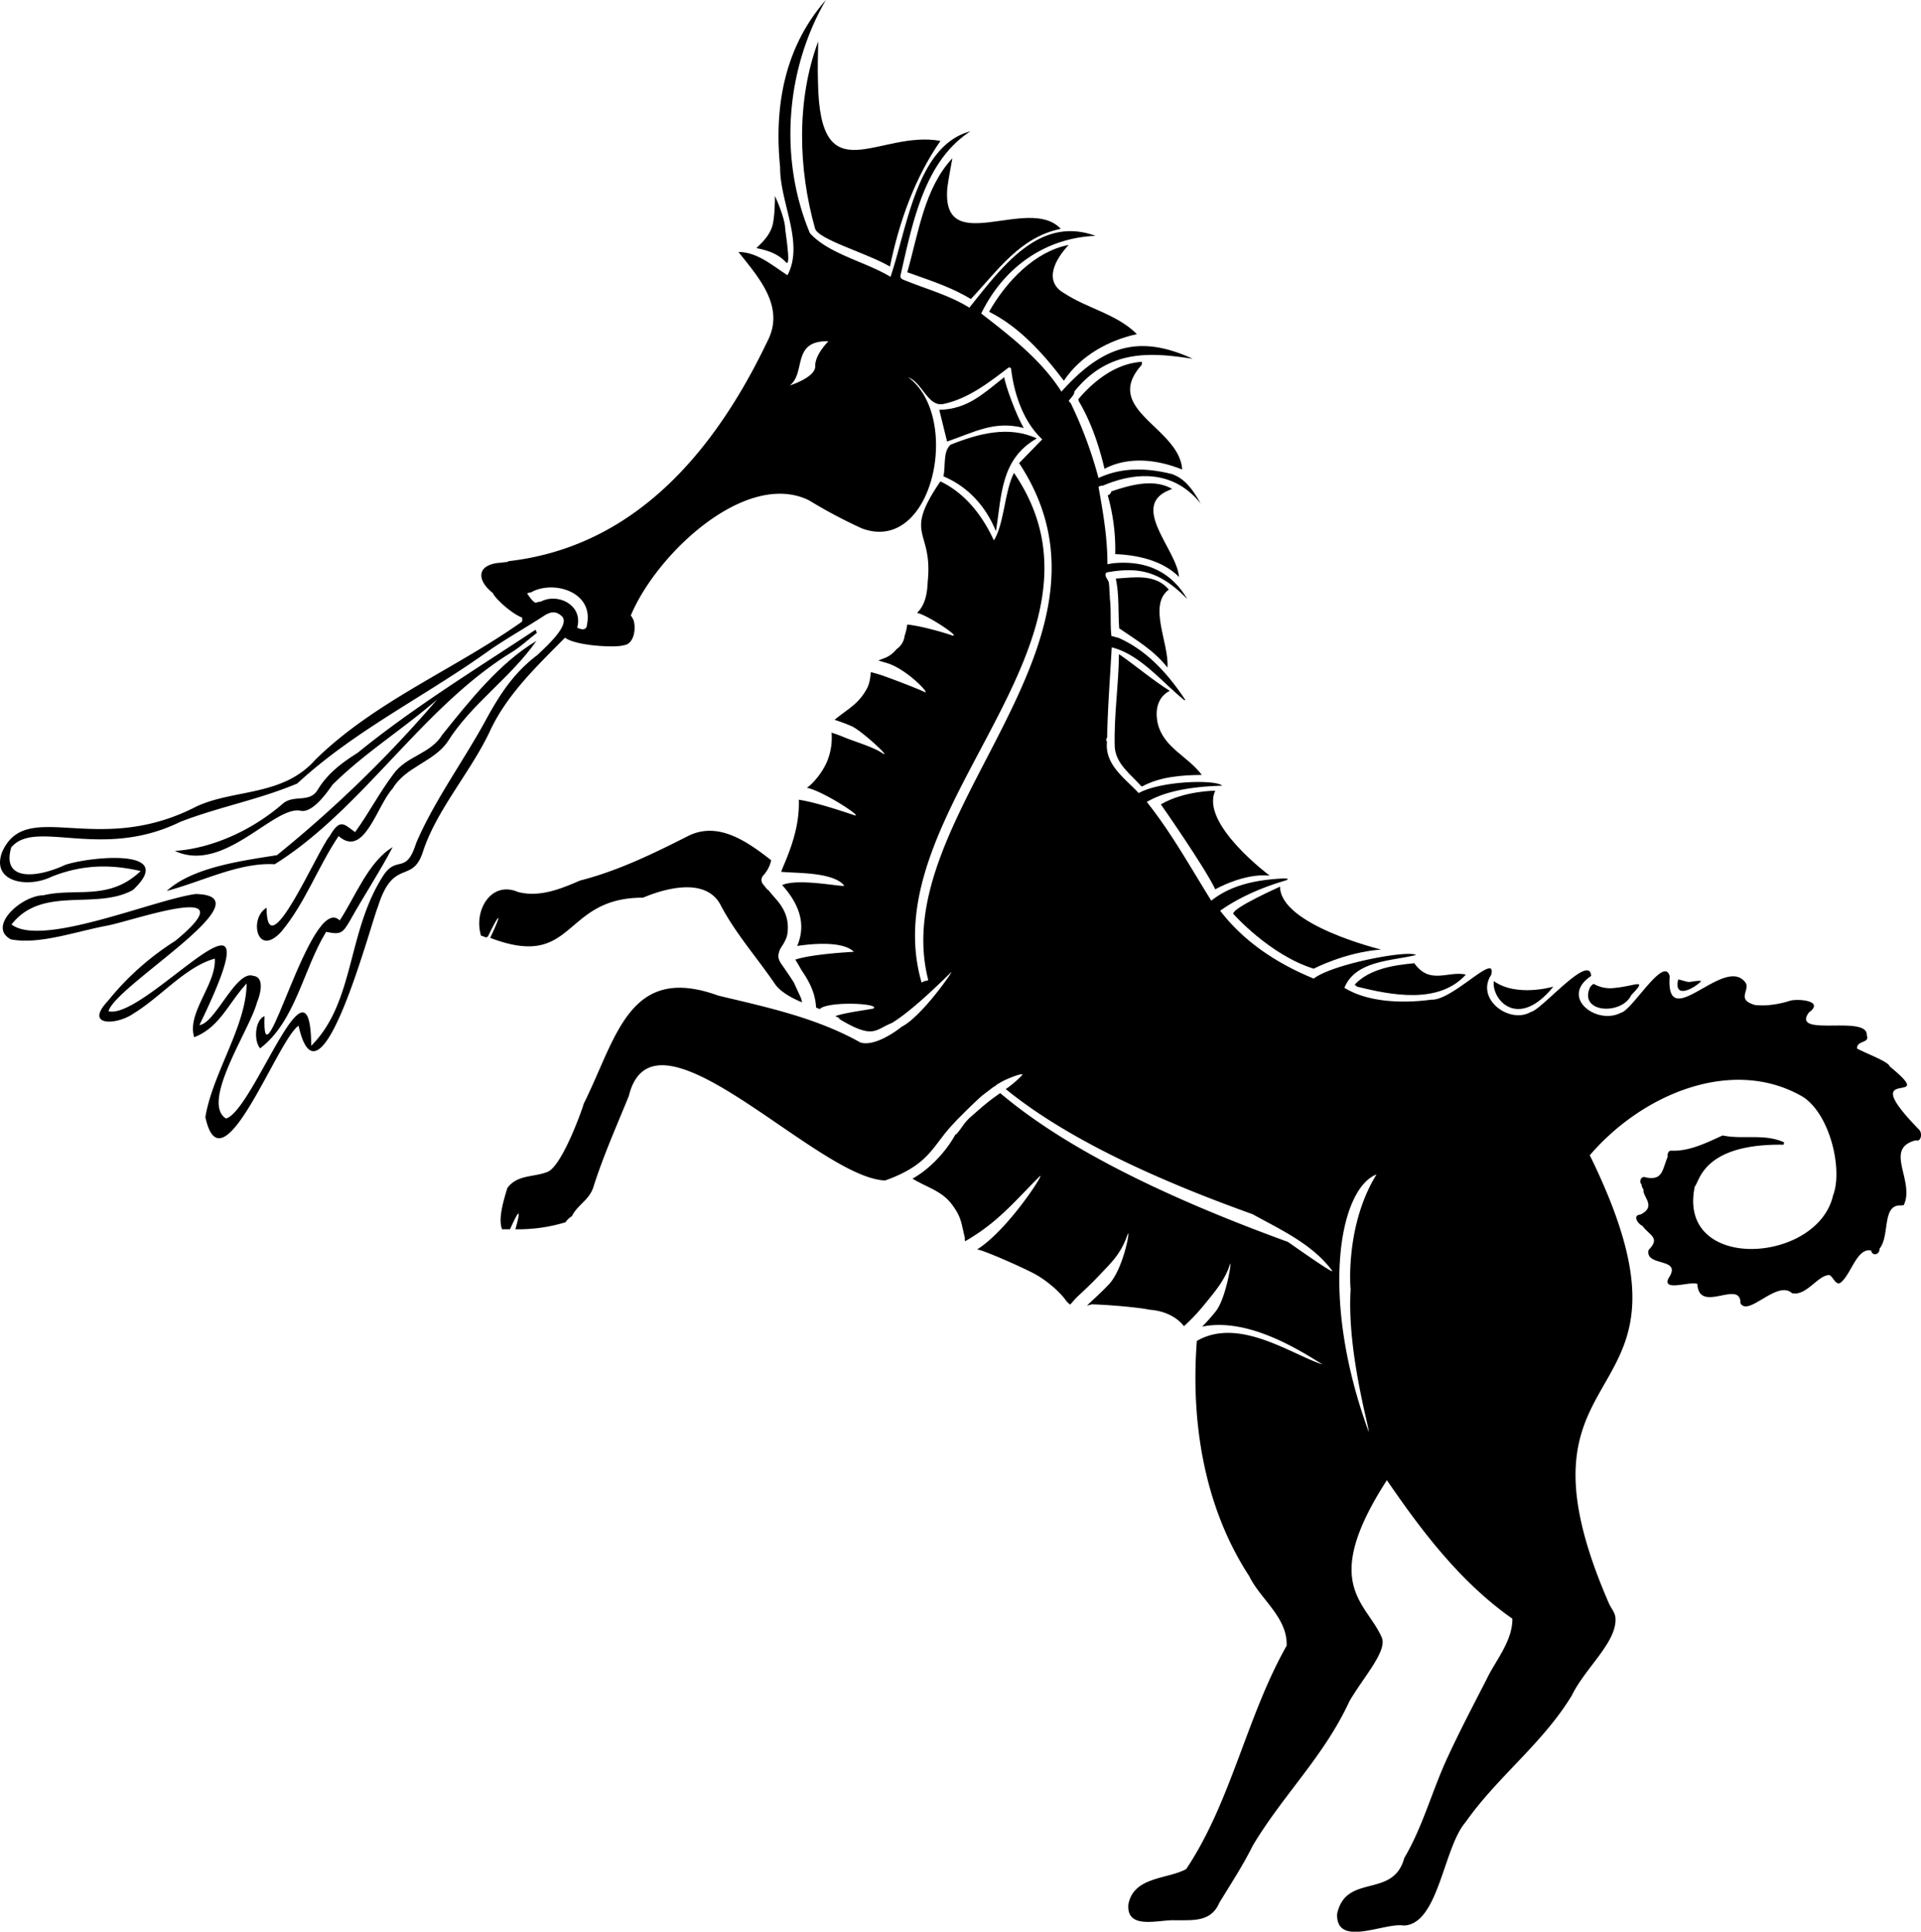 <svg id="hippochamp" xmlns="http://www.w3.org/2000/svg" viewBox="0 0 983.09 988.43"><path d="M192.37,392.55c-8.24,5.18-15.34,10.56-20.39,18.84-4.08,6.88-11.54,2.49-17.46,6.79C138,432.67,117.2,441.5,98.86,442.72c25.51,11.9,51.28-24.23,64.86-20.44,5.77.49,12.31-8.39,15.81-13.42,16.43-16.29,36.16-28.51,53.57-43.65a625.8,625.8,0,0,1-82,79.68c-18.3,2.93-43.23,6.22-56.4,18.32,19-5.1,37.14-14.68,55.26-13.67,44.74-28,75.16-79.88,120.68-108.12,4.7-2.78,9-6.81,13.48-10.26-.22-.55-.45-1.09-.67-1.63C252.83,349.78,221,369.25,192.37,392.55Z" transform="translate(-9.37 -7.31)"/><path d="M235.75,383.23c-6,9.9-18.38,10.87-25,20.12-7.29,9.67-12.55,19.95-19.66,29.77-5.6-4-7.57-7.37-13,2-6.41,7.56-32.21,68.41-32.3,36.68-9.14,5.34-4.94,25.82,7.47,12.33,12.19-14.52,18.72-33.08,29.38-49,13.15,11.5,19.57-15.62,27.71-24.37,6.44-10.95,20.82-13.61,27.94-23.68,12.27-19.66,32.45-32.95,45.59-51.82C264.91,346.58,249.64,366,235.75,383.23Z" transform="translate(-9.37 -7.31)"/><path d="M183.22,478.3c-14.93-14.85-40.07,89.6-38.47,48.94-4.8,1.86-5.73,12.41-2.27,16.51,18.12-13.75,22.07-40.52,33.79-59.62,7.45,1.53,8.39.86,12.36-6,7-12.53,15-24.6,21.69-37.34C197.92,448.16,191.16,466.26,183.22,478.3Z" transform="translate(-9.37 -7.31)"/><path d="M593.85,192.45c-12.92.76-24,9-32.65,19.13a2.29,2.29,0,0,1,.15.86c6.31,10.6,10.4,22.63,13.26,34.75,12.44-6.54,27.18-4.7,39.75.38C613,226,573.08,217.08,593.55,194.15Z" transform="translate(-9.37 -7.31)"/><path d="M428.09,28.49c-11.21,30.05-10.25,65.17-1.61,95.74,1.6,5.68,26.63,12.61,38.33,19.47,4.73-22.89,12.65-45.29,25.84-64.29-31.84-5.77-61.8,28.09-62.66-30.15C427.72,42.34,428,35.42,428.09,28.49Z" transform="translate(-9.37 -7.31)"/><path d="M607.52,309c-6.9-8.25-17.9-6.19-27.12-5.64,1.78,8.31,1.13,17,1.72,25.47,8.76,6,17.86,11.31,24.69,20.06C607.85,336.85,596.68,317,607.52,309Z" transform="translate(-9.37 -7.31)"/><path d="M515.53,166.84c15.44,7.7,27.72,21.33,38.28,35.29,8.65-13,23.12-20.75,37.39-23.84-10.28-10.27-25-13-37-20.8-11.12-6.17-4.85-17.52,2.08-24.83C539,135.93,524.36,151.29,515.53,166.84Z" transform="translate(-9.37 -7.31)"/><path d="M495.85,234.85c-4.08,3.64-2.43,10.9-3.69,16.19,12.54,5.27,21.66,15.23,26.88,28.09,3-18.26,2.27-36.82,20.89-47.48C525.75,225.06,510.29,229.07,495.85,234.85Z" transform="translate(-9.37 -7.31)"/><path d="M523.31,200.31c-10.82,8.48-18.78,16.4-33.26,16.71,1.44,5.85,2.71,11,4,16.21,14.16-4.86,24.23-10.83,39.26-6.92C529.78,220.65,523.73,204.31,523.31,200.31Z" transform="translate(-9.37 -7.31)"/><path d="M494.19,103.29c.68-5,1.68-10,2.56-15-14.41,15.45-17.35,38.4-23.07,58.33,11,4,22.37,7.48,32.53,13.71,14.17-15.06,25.15-31.59,46-35.93C535.89,106.77,490.88,140.05,494.19,103.29Z" transform="translate(-9.37 -7.31)"/><path d="M612.74,302.56c-1-13.61-24.18-35.12-6.44-43.82.93-.44,1.87-.83,2.93-1.25-9.5-5.44-21.37-2-31.13,1.27a2.62,2.62,0,0,1-1.84,2,101.37,101.37,0,0,1,3.84,30.09C591.32,291.31,604.3,294,612.74,302.56Z" transform="translate(-9.37 -7.31)"/><path d="M608,360.81c-8.94-5.62-17.24-12.73-25.89-18.73l-.1.15c-.18,15.66-2.61,31.38-2.17,46.94.35,9,8.37,14.45,13.64,20.49.13,0,.27,0,.4.06,9.28-5,20.18-5.79,30.52-5.89-7.14-9.63-19.32-13.69-22.5-26.14C600.26,370.46,601.92,363.87,608,360.81Z" transform="translate(-9.37 -7.31)"/><path d="M631.3,411.91s-15.91,0-27.84,7c0,0,22.54,32.25,27.84,43.46,0,0,14.59-8.41,27.84-7C659.14,455.37,623.35,428.74,631.3,411.91Z" transform="translate(-9.37 -7.31)"/><path d="M664.45,461s-25.19,11.22-23.87,14c0,0,18.56,21,41.1,28,0,0,15.91-8.41,34.48-9.81C716.16,493.23,664.45,480.61,664.45,461Z" transform="translate(-9.37 -7.31)"/><path d="M419.31,518.07c-1.14-2.52-2.51-5.44-3.56-7.78-1.57-2.6-3.36-5.12-5.11-7.71-1.43-2.12-3.33-4.2-2.85-6.95.59-3.34,2-3.9,3.52-7.32a11,11,0,0,0,1.13-4.15c.64-6.4-1.35-11.13-5.13-15.85-.18-.23-3.59-4.07-4.62-5.45a3.62,3.62,0,0,1-1.15-1c-.5-.62-1-1.25-1.51-1.87a3.46,3.46,0,0,1,0-4.77,16.64,16.64,0,0,0,4-7.73c-12.4-9.69-27.46-20.32-43-12.16-17.77,9-35.66,17.66-54.85,22.56-10,4.35-20.81,8.7-31.75,5.84-13.61-5.88-22.84,9.32-18.88,22.4,1.51.15,2.72,1.65,3.68.07,5.91-12.28,7.47-12.56,1,1,44,16.85,36.39-20.63,78.18-20.55,11.32-4.76,31.59-10.4,39.41,3.14,7.57,14.76,18.9,27.42,28.21,41.11,2.76,4.07,9.35,7.52,13.79,9.28C419.68,519.42,419.51,518.74,419.31,518.07Z" transform="translate(-9.37 -7.31)"/><path d="M733.15,500.19c-10.48,1-22.77,2.79-30.51,10.92.45.34.8.78,1.27,1.09,17.55,4.31,41.73,9.13,55.63-6.2C750.65,503.89,741.16,511.51,733.15,500.19Z" transform="translate(-9.37 -7.31)"/><path d="M804.32,512.15s-18.56,5.61-30.49-2.8C772.62,518.67,786.15,534.66,804.32,512.15Z" transform="translate(-9.37 -7.31)"/><path d="M823.07,512.56c-5.89,13.19,16.29,14.28,21.12,3.92,8.72-9,2.25-4.61-8.71-3.63a17,17,0,0,1-10.53-2.1A5.4,5.4,0,0,0,823.07,512.56Z" transform="translate(-9.37 -7.31)"/><path d="M880,509.36c-1.31-.52-4.55.31-6.16.43-1.14.08-4.14-1.1-5.65-1.31C865.8,518.8,876.22,513.22,880,509.36Z" transform="translate(-9.37 -7.31)"/><path d="M991.46,585.32c-34-34.75,10.7-10.86-14-31.49h0c-.39-.28-.73-.64-1.11-1-.71-2.34-11.68-6.31-16.64-9-.13-4.27,6.68-2.6,5-6.73.74-10.83-39.08,1.36-29.62-11.71,8.38-6.09-5.8-7.16-9.68-6-5.66,1.83-12.41,2.86-18,2.15-10.43-3.07-1.09-8.16-5.44-12.23-11.12-12.23-40.28,27.3-38.12-2.41-2.74-11.15-19.37,17.55-24.91,18.6-12.49,6.6-31.64-7.94-15.28-18.8-.71-12-25.49,17.46-30.73,18.35-11,6.55-28.58-6.56-20.43-18.9,3.08-12.3-19.83,13.3-30.61,12.68-14,1.91-32.15,1.57-44.51-6.07,5.66-14,24.42-13.73,36.65-16.77-3.88-2.7-42.55,4.52-52.35,12.05-17.85-7.29-35.29-18.27-47.88-34.72,9.53-6.78,21.26-11.81,32.26-15.11,0,0,5.3-1.4,0-1.4-13,.67-26.32,3-36.81,11.37-10.49-16.81-20.63-35.09-33-50.51,11.14-6.6,27-7.94,38.55-8.34-3.1-3.2-31.11-2.57-42.71,3.79-6.86-7.46-17.47-14.4-16.21-26.26a1.5,1.5,0,0,1,.07-2.08c.29-15.58,1.53-30.74,2.34-46.22,14.59,3.62,25.66,17.77,37.27,27.1l.38-.24c-9-13.57-19.92-25.62-34.69-31.95,0,.05,0,.11,0,.16-1.06-.4-2-.59-3.11-.91-.72-6.49,0-13.15-.84-19.62l.09-.11c-.32-2.55-.19-5.25-.6-7.75-.45-1.61-2.69-3.42-1.15-5,17-3.14,27.6-.35,41.33,13.59-8.72-14.76-22.09-20-38.68-18.24a.76.76,0,0,0-.08.11c-.79,0-1.32.32-2.11.28.05-13.6-2.27-26.68-4.57-39.61.54-.22,1.08-.4,1.62-.6a2.59,2.59,0,0,1,.33.17c17.91-7.69,36.86-7.79,50.37,9.05-3.87-6.82-7.82-12.48-14.18-14.89,0,0,0,0,0-.07-12.85-3.3-25.88-3.84-38.13,1.87a214.92,214.92,0,0,0-14.28-38.43,1.91,1.91,0,0,1-.9-1.06c1-1.58,2.77-2.86,2.89-4.84C577.43,185.05,600,188,619.72,190.87c-25.83-11.79-44.82-8.21-67.15,16.85-10.49-16.57-26.77-28.86-41.05-40C523.2,143.69,544.73,129,570,128c-28.87-10.6-47.95,16.1-64.56,36.74-9.93-6.18-21.19-9.27-31.94-13.57-1.29-.57-3.73-1-3.3-2.95,6.12-26.44,12-58.36,35.76-73.7-27.46,7.22-32.29,49.35-40.86,74.45-13.08-7.9-31.27-11.51-41.24-22.31-16-38.28-12.42-83.85,8.15-119.34-20.42,23.23-26.69,53-23.4,85.63-.19,17.93,12.48,38.69,3.76,55.19-7.94-5.1-15.36-11.79-25.08-11.89,10.16,12.86,23.84,27.8,15,45.3-26.89,56.38-67.82,105.56-132.87,112.93l0,.31c-1.79.19-3.5.45-4.9.53-11.32,1.25-11.13,9-2.92,15.45,1,2.63,9.4,10.44,15,12.57,0,.66,0,1.32,0,2-34.56,24.47-75.28,40.78-105.77,70.63-16.73,18.95-41.47,15-60.91,24-51,26.39-87-4.84-99.49,23.39-5.68,15.26,13,18.59,25.33,12.56,16.79-6.73,31.75-6.11,45.59-2.9-16.24,15.46-32.92,8.43-49.73,12.39C20,465.64,2.71,481.7,15,488c14.81,2.76,33.15-4.1,49.63-7.12C78.79,478,137,457.41,99.17,488.68a141,141,0,0,0-34.6,30.83c-12.31,13.09,4.47,12.4,12.91,6.54,14.11-8.51,26.81-24.07,41.81-28.21.88,13-14.51,27.87-10.52,40.21,13.12-5.14,17.27-17.15,26.81-27.49-.11,21.75-17.41,45.82-21.11,68.36,8.4,39.11,37.05-39.95,47.69-46.73,10.75,47.87,36.62-51.15,40.64-61,8-25.52,17.81-10.79,23.23-28.75,7.09-21,23.92-39.81,33.78-60.39,8.65-19.09,24.16-33.71,38.7-48.43,5.86,4.32,26.31,5.16,29.92,3.89,5.37-.48,6.54-8.36,5.19-12.79a17,17,0,0,0-1.42-2.51c13.52-32.1,59.12-74.48,91.09-58.94a255.66,255.66,0,0,0,27.24,14.46c36.37,13.39,51.09-57,23.68-77.34,7.29,2.75,10.13,15.61,18.29,13.56,12.4-2.74,22.69-10.65,32.84-18.43.83-.52,1.66.15,1.57,1.26,1.63,13,6.58,26.75,15.85,35.34L530.9,244.28c61.4,93-68.39,179.25-46.49,264.5l-.35.16a3.13,3.13,0,0,0-.3.2,5,5,0,0,0-2.74,1c-25.83-89,106.88-173.58,47.29-260.82-4.83,9.14-5,26-10.31,34.51l.06-.35a.3.3,0,0,1-.13,0c0,.13.05.25.07.38-5.91-12.91-14.87-24.27-27.38-30.22-19.48,28.57-3.59,24-6.51,51.62-.23,5.92-1.33,11.68-5.42,15.66,5.93,1.29,23.62,13.42,17.62,11.42-6.22-2.07-16.12-4.79-22.66-5.46a26.17,26.17,0,0,1-1.32,5.72,9.79,9.79,0,0,1-1.58,4.33,11.3,11.3,0,0,1-2.65,2.65,14.73,14.73,0,0,1-7,4.83c-.75.31-1.5.58-2.26.87,1.33.37,2.62.82,3.95,1.18,10.54,2.88,23.54,16.88,19.54,14.88-3.53-1.76-19.17-7.72-22.9-8.87-1.45-.44-2.9-.84-4.36-1.24a2.41,2.41,0,0,1-.08.25c-.27,2.85-.54,5.49-2,8.21a28.59,28.59,0,0,1-6,7.72c-3.53,3.14-7.23,5.41-10.49,8.23,2.93.95,5.83,2,8.68,3.25,5.26,2.31,22.06,18,15.16,13.45-4.34-2.86-14.29-5.81-19-7.79-2.12-.89-4.26-1.66-6.42-2.36a31.41,31.41,0,0,1-2.62,15.51,36.89,36.89,0,0,1-6.64,9.73,18.64,18.64,0,0,1-3.38,3c8.18,1.48,30.07,15.95,24.07,13.95-8.09-2.7-19.78-6.55-28.18-7.85.45,12.41-3.47,23.8-8.27,34.87-.23.69-.49,1.37-.77,2,7.45.82,26.22-.05,32.22,6.95,1.25,1.45-23-4-31.7-.16,7.7,8.63,12.83,19,7.7,31.16,7.79-1.19,23.42-2.58,29,3,0,0-21,1-30,4,1,1.36,2.86,4.91,3.51,5.87,4,5.82,6.82,11.72,7.14,18.65.64.27,1.29.52,1.94.77a3.21,3.21,0,0,1,1.13-.82c7.15-3.24,29.91-1.85,26.28.53-.53.35-14.37,2-19.48,3.91.91.44,1.82.88,2.73,1.35l-1.27-.22c18.18,11,18.62,5.87,27.48,2.37,10.54-6.41,25.41-21.2,30.27-25.91,2-2-14.73,22.5-25.27,27.84-5.32,4.29-15.19,10.14-21.23,8-22.63-12.68-47.86-18-72.63-23.93-45.72-16.63-52,21.51-68.9,55.43-.11,1.08-10.72,31.46-18.4,34.74-7.08,2.86-15.56,1.31-20.65,8.32-2.12,7-4.78,15.92-2.67,21.08,2.31,0,2,0,4.06,0,5.38-12.09,5.31-9.17,2.75,0a83.09,83.09,0,0,0,25.64-3.59,10.14,10.14,0,0,1,3.22-3.06c3-6,8.81-8.19,11-14.82,5.05-16,11.9-31.3,18.15-46.68,12.83-52.29,96.15,42,131.21,43.17,23.34-8.33,24.11-17.93,35.32-29.43.59-.84,11.56-11.79,14.51-14.14,1.83-1.45,5.58-4.21,5.54-4.25a5.84,5.84,0,0,0,1.63-1.08,4.11,4.11,0,0,1,1.24-.76c3.06-2.18,13.67-6.18,11.73-4.09a53.93,53.93,0,0,1-8.26,7c26.14,21.28,66.45,42.58,126.3,64,14.27,7.9,30.73,15.32,40.79,29,1,1.9-19.12-12.34-22.71-14.82-71.17-25.91-117.85-51.24-147.21-76.13-2,1.4-4,2.81-5.92,4.33-3,2.39-5.95,5-8.83,7.53a25.9,25.9,0,0,0-3.83,4.07c-1.14,1.59-2.23,3.21-3.52,4.69a2.05,2.05,0,0,1-.85.6c-4.71,8.58-12.93,17.54-21.93,22.54,7.22,4.46,14.85,6.2,20,13,4.9,6.48,4.79,9,6.72,17a3.33,3.33,0,0,1,0,1.33c.08.23.14.47.21.71,16.54-9.53,24.67-19.7,38-33.06,4-4-15.66,27.13-31.89,37.26,3.41.29,25.05,10,29.89,12.74,6.54,3.67,12.72,9.37,15.4,13.1a9.19,9.19,0,0,0,2.38,2.37c1.36-1.54,2.6-3,3.62-4,3.9-3.61,7.74-7.24,11.39-11.12,6.52-6.91,10.78-10.79,14.21-20.36,2-5.68-1.61,16.83-9.44,25.14-3.58,3.8-7.48,7.26-11.24,10.87l2-.52.5-.13c6,.09,23.15,1.38,29.64,2.77,6.49.44,13.28,3,17.53,8.4A99.35,99.35,0,0,0,625.61,675c5.24-6.44,10.57-12.55,13.17-20.59,1.33-4.12-1.7,17.12-7.36,24.08-2.18,2.68-4.44,5.22-6.8,7.65,23.48-4.82,50,12.16,61.6,19.38-15.68-5-42.69-24.53-64.26-12.11l-.09,0c-3.21,41.83,3.84,85.26,26.84,120.47,5.57,11.62,19.67,21.1,19.11,35.54-20.47,36.1-28.28,79.63-51.39,114.28-9.59,5.27-26.81,3.78-29.57,17.91-1.35,13.75,16.23,7.73,24.06,8.31,8.47-.19,18.05,1.2,22.39-8.85,6.06-10,12-18.94,17.18-29.38,15.83-26.42,36.28-45.41,49.47-73.88,7.39-12.65,19.54-25.76,16.52-32.67-8-18.22-31.72-27.16,2.64-80.43,18.14,26.55,38,52.47,64.22,70.89.12,11.55-8.91,21.83-13.2,31-6.62,12.92-13.39,25.78-19.52,39-8.21,17.33-12.87,36-22.62,52.48-5.6,21-29.85,7.53-34.36,28.62-.48,17.4,24.32,4.24,34,5.89,17.89-.35,20.32-39.61,31.67-52.78,16.37-23.34,39.46-40.27,54.42-64.89,7-14.34,23.2-27.33,22.37-39.7-.19-2.81-2.27-5-3.32-7.4-58.61-134.66,57.68-91.84-9.82-229.37,27.19-31.75,73.7-50.84,109.42-29.67v0c14,9.59,20,37.59,15.1,50.15-8,35.24-80.14,39.54-70.77-4.53,2.42-2.06,3.64-22,45.49-21.35.05-.41.1-.82.16-1.23-10.21-4.61-21.14-1.29-31.42-3.51-8.06,3.69-17.22,8.29-26.43,7.78-1.45.07-1.91,1.85-1.66,3.1-2.88,6.75-2.43,12.37-11.32,10.58h0c-2-1-3.73,2.08-2.06,3.57a4.33,4.33,0,0,0,1,2.64c-.71,3.66,6.92,8.59-1.56,12.81-4.29.31-1.39,4.75,1,5.83,4,5.2,9.2,6,3.12,12.34-1.89,8.86,17.76,3.45,10.17,14.5h0c-3.22,7,11.49,1.21,14.81,2.85.85,15.66,22.19-2.71,22.07,9.9,4.1,7,18.78-12.12,26.34-5.2,7.38,1.76,13.48-9.59,19.24-9.23,2.13,1.13,3.37,6.13,6.19,3.4,5-4.49,8.06-17.56,15.11-15.94.69,3.17,4.41,2,4.28-1,5.42-6.56,1.06-22.51,10.85-22.11v0a1.62,1.62,0,0,0,1.19-.27l.19.23.38-.25-.12-.34a2.24,2.24,0,0,0,.56-1.58l.1.15c3.48-12.43-10.37-27.2,5.37-31.26C992.66,591.79,993.24,587,991.46,585.32Zm-706.86-243c-11.87,8.82-19.06,19.8-25.72,31.8-11.61,21.69-27.15,42.55-36.58,64.69-5.1,16.23-9.71,6.09-16.58,16.24-18.87,28.88-14.58,64.9-37.07,87.38-.45-52.76-29.5,33.3-43.64,37.23-13.1-8.38,12.12-45.36,15.8-59.17,3.32-8.38,2.41-13.41-1.74-13.8-8.8-3.4-19.45,24.3-27.64,25.15,43.6-89.88-26.86-2.3-46.51-7.07,3.19-13.08,82.5-59.21,44.55-60-21.66,3-78.79,27.46-94.2,15.59C31,460.21,58.5,473.28,77.44,462.68c23.48-22-23.43-16.82-34.89-12.74-13.39,6.26-32.6,9-27.44-9,12.37-14.88,46,6.78,86.54-13.1,19.81-7.67,40.07-11.29,59.83-19.6,29.69-27.45,66-44.83,99.22-68.78,8.85-6,18.06-11.18,27-17,4.16-2.7,6.58-2.09,9,0C301.81,326.68,288.92,338.1,284.6,342.29ZM309.74,327c-.11,3.17-3.25,2.46-5,1.44,3.2-11.42-9.76-17.84-18.47-13.35a18.12,18.12,0,0,0-2.88.67c-1.82-1-2.94-3-4.25-4.7.69-.6,1.6-.48,2.4-.77l0-.1C293.15,304.07,313.34,310.41,309.74,327Zm116.82-132.3c.13,5.77-13,9.85-13,9.85,8.41-6.43.72-23.13,19.76-22.61C433.35,181.9,426.42,188.71,426.56,194.66Zm274,472.41c-1.9,32,9.58,70.54,9.28,72.91-25.19-68.7-15.26-124.23,4-131.79C697.58,634.47,700.51,667.1,700.57,667.07Z" transform="translate(-9.37 -7.31)"/><path d="M412.54,141.33c.46-1.55.3-5.07-1.33-16.82-.08-6-5.5-17.6-5.3-16.83.12.5,0,11.22-1.33,15.42-2.22,7-8.77,11.07-7.95,11.22C411,136.93,411.79,143.8,412.54,141.33Z" transform="translate(-9.37 -7.31)"/></svg>